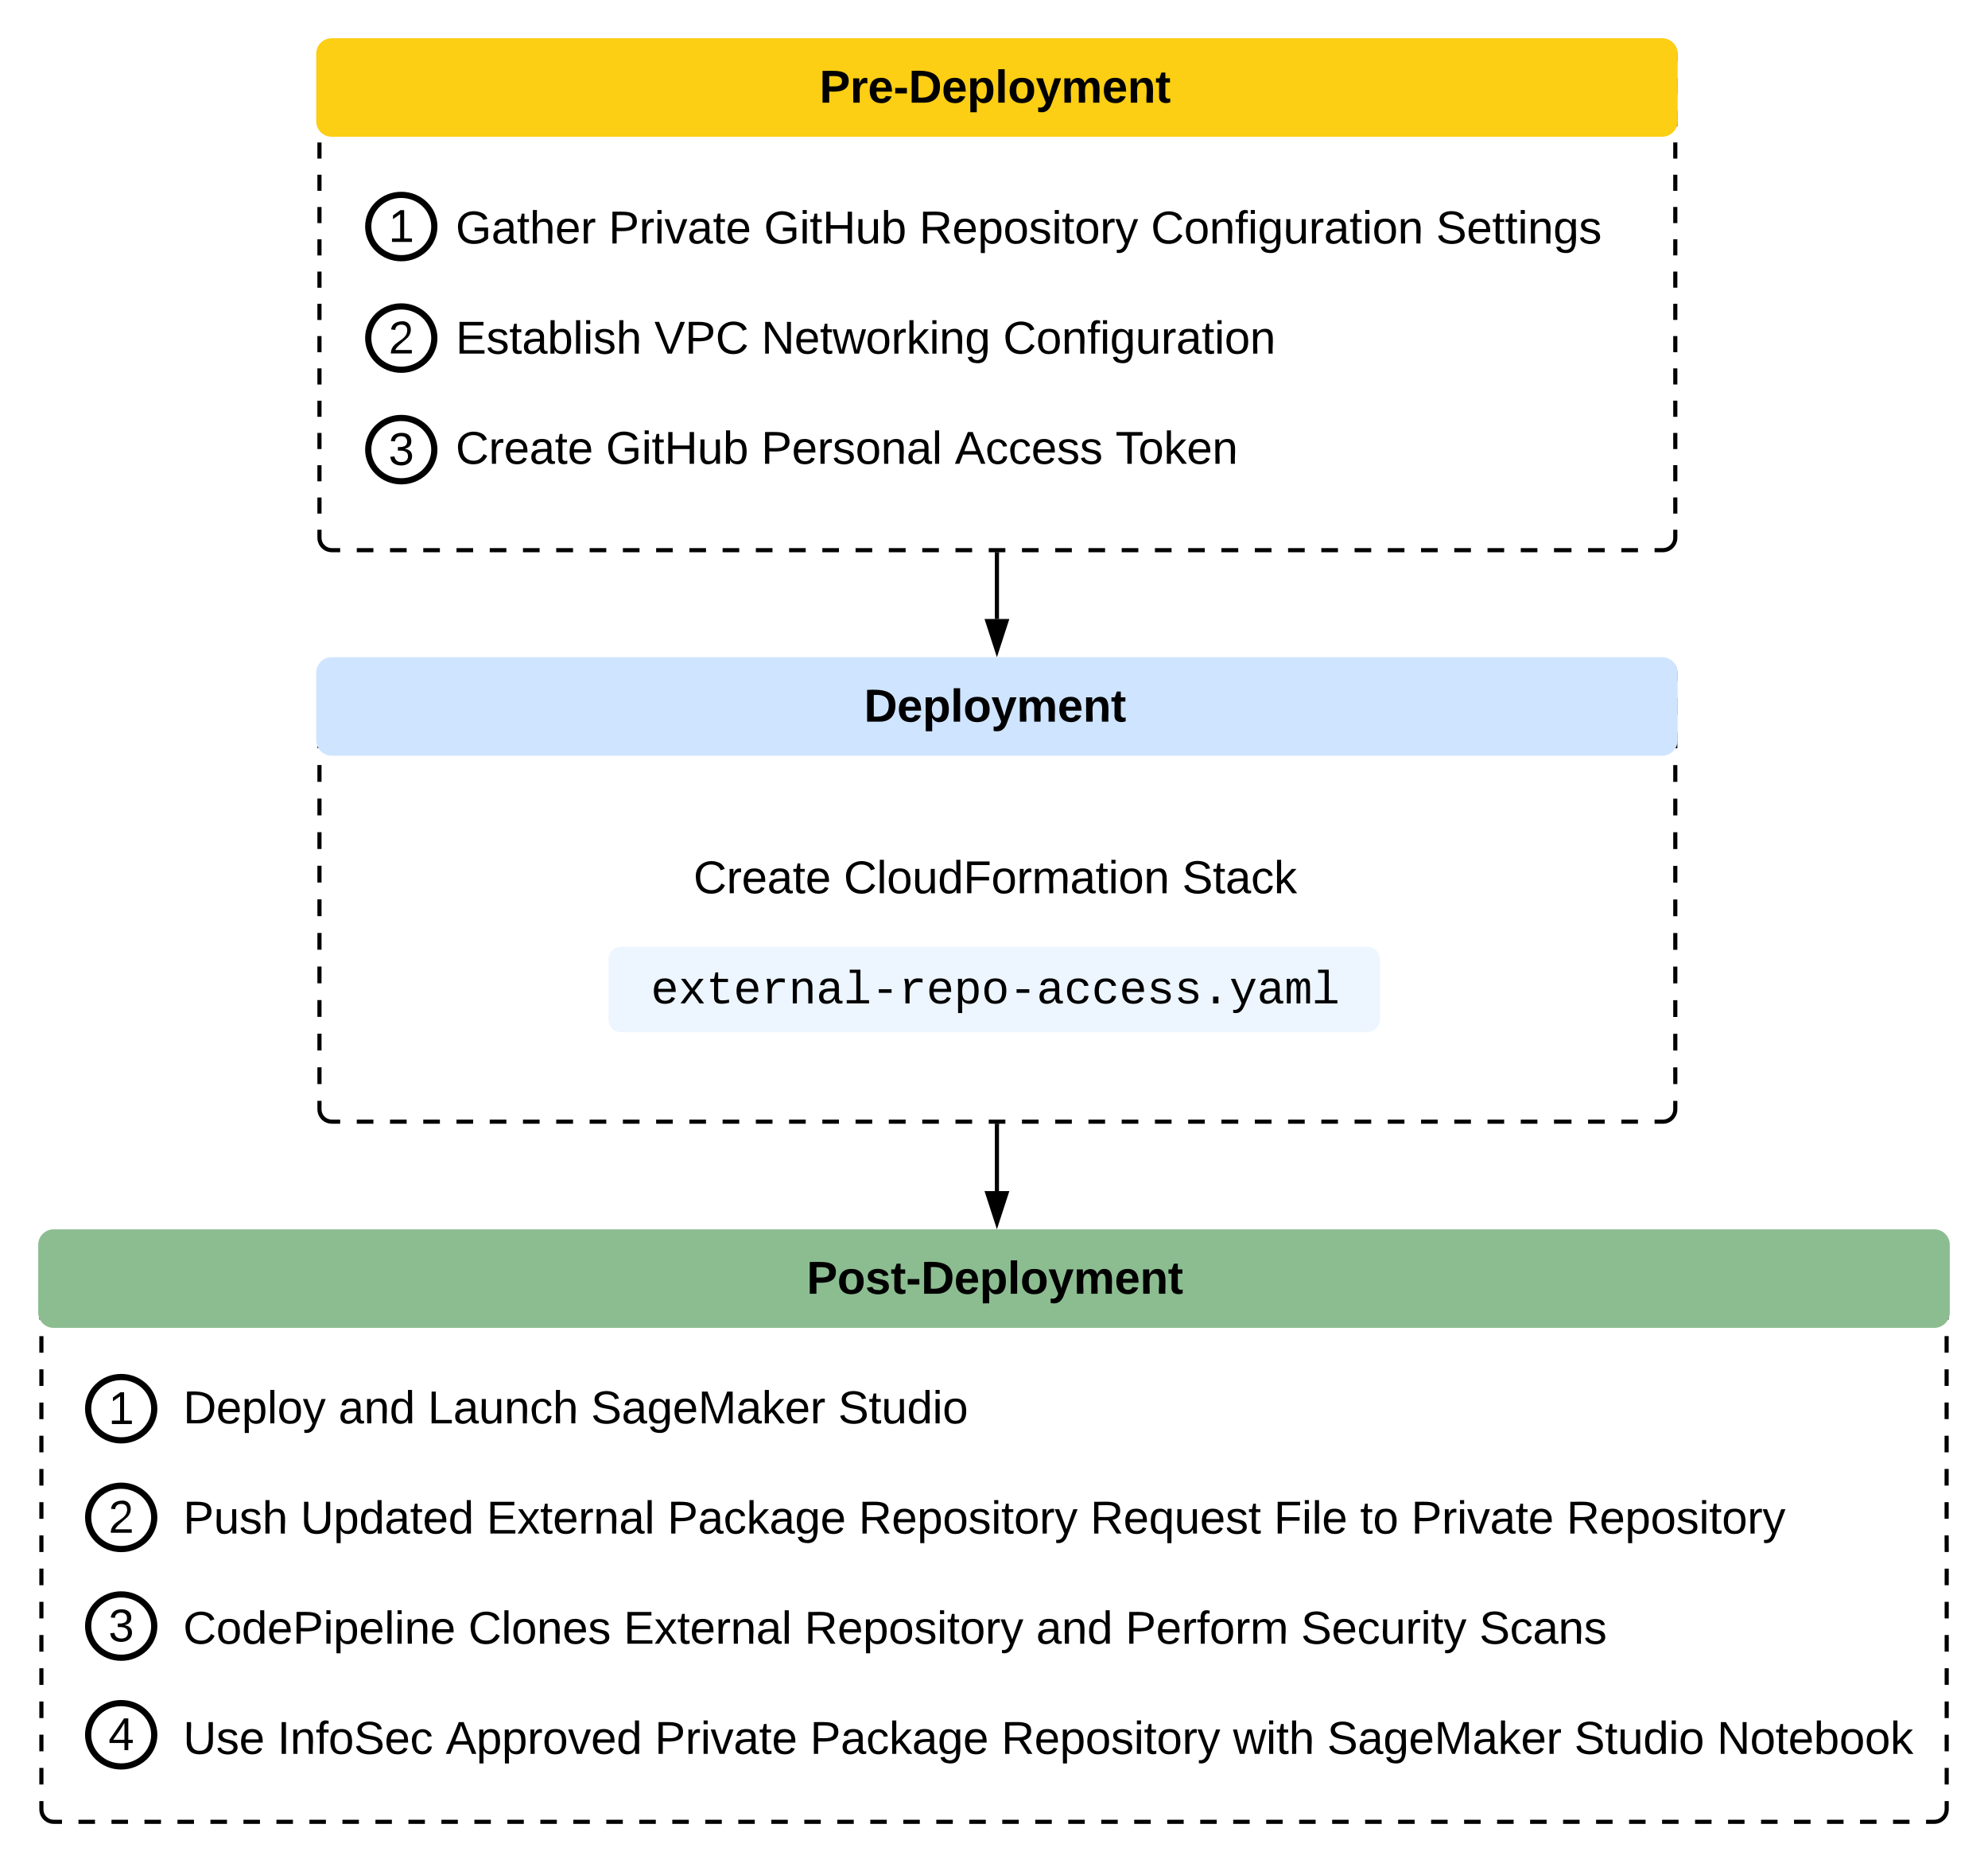 <svg xmlns="http://www.w3.org/2000/svg" xmlns:xlink="http://www.w3.org/1999/xlink" xmlns:lucid="lucid" width="962.33" height="901.96"><g transform="translate(-174.752 -70.667)" lucid:page-tab-id="n0DnsllIAq4K"><path d="M0 0h1760v1360H0z" fill="#fff"/><path d="M469.33 535a6 6 0 0 1 6-6h361.34a6 6 0 0 1 6 6v29.33a6 6 0 0 1-6 6H475.33a6 6 0 0 1-6-6z" stroke="#000" stroke-opacity="0" stroke-width="3" fill="#edf5ff"/><path d="M382 464a6 6 0 0 1 6-6h536a6 6 0 0 1 6 6v117a6 6 0 0 1-6 6H388a6 6 0 0 1-6-6z" stroke="#000" stroke-opacity="0" stroke-width="3" fill="#fff" fill-opacity="0"/><use xlink:href="#a" transform="matrix(1,0,0,1,387,463) translate(123.451 40.09)"/><use xlink:href="#b" transform="matrix(1,0,0,1,387,463) translate(196.167 40.09)"/><use xlink:href="#c" transform="matrix(1,0,0,1,387,463) translate(359.994 40.09)"/><use xlink:href="#d" transform="matrix(1,0,0,1,387,463) translate(269.5 66.757)"/><use xlink:href="#e" transform="matrix(1,0,0,1,387,463) translate(102.806 93.419)"/><path d="M329.33 396.33a6 6 0 0 1 6-6h644a6 6 0 0 1 6 6v211.34a6 6 0 0 1-6 6h-644a6 6 0 0 1-6-6z" fill-opacity="0"/><path d="M347.4 390.33h8.06m8.05 0h8.06m8.05 0h8.06m8.05 0h8.06m8.05 0h8.06m8.05 0h8.06m8.05 0h8.06m8.05 0h8.06m8.05 0h8.06m8.05 0h8.06m8.05 0h8.06m8.05 0h8.06m8.05 0h8.06m8.05 0h8.06m8.05 0h8.06m8.05 0h8.06m8.05 0h8.06m8.05 0h8.06m8.05 0h8.06m8.05 0h8.06m8.05 0h8.06m8.05 0h8.06m8.05 0h8.06m8.05 0h8.06m8.05 0h8.06m8.05 0h8.06m8.05 0h8.06m8.05 0h8.06m8.05 0h8.06m8.05 0h8.06m8.05 0h8.06m8.05 0h8.06m8.05 0h8.06m8.05 0h8.06m8.05 0h8.06m8.05 0h8.06m8.05 0h8.06m8.05 0h8.06m8.05 0h8.06m8.05 0h4.03l.94.08.92.23.86.36.8.48.72.6.6.73.5.8.36.88.22.9.07.95v4.07m0 8.13v8.12m0 8.13v8.13m0 8.14v8.13m0 8.13v8.12m0 8.13v8.13m0 8.13v8.14m0 8.12v8.13m0 8.12v8.13m0 8.13v8.13m0 8.13v8.13m0 8.13v8.12m0 8.13v8.12m0 8.13v4.07l-.07.94-.22.92-.36.87-.5.8-.6.7-.72.62-.8.5-.87.35-.93.22-.94.07h-4.02m-8.04 0h-8.05m-8.04 0h-8.05m-8.04 0H927m-8.04 0h-8.05m-8.04 0h-8.05m-8.04 0h-8.05m-8.04 0h-8.05m-8.04 0h-8.05m-8.04 0h-8.05m-8.04 0h-8.05m-8.04 0h-8.05m-8.04 0h-8.05m-8.04 0H766m-8.04 0h-8.05m-8.04 0h-8.05m-8.04 0h-8.05m-8.04 0h-8.05m-8.04 0h-8.05m-8.04 0h-8.05m-8.04 0h-8.05m-8.04 0h-8.05m-8.04 0h-8.05m-8.04 0H605m-8.04 0h-8.05m-8.04 0h-8.05m-8.04 0h-8.05m-8.04 0h-8.05m-8.04 0h-8.05m-8.04 0h-8.05m-8.04 0h-8.05m-8.04 0h-8.05m-8.04 0h-8.05m-8.04 0H444m-8.04 0h-8.05m-8.04 0h-8.05m-8.04 0h-8.05m-8.04 0h-8.05m-8.04 0h-8.05m-8.04 0h-8.05m-8.04 0h-4.03l-.94-.08-.92-.23-.87-.36-.8-.48-.7-.6-.62-.73-.5-.8-.35-.88-.22-.9-.07-.95v-4.07m0-8.13v-8.12m0-8.13v-8.13m0-8.14v-8.13m0-8.13v-8.12m0-8.13v-8.13m0-8.13v-8.14m0-8.12v-8.13m0-8.12v-8.13m0-8.13v-8.13m0-8.13v-8.13m0-8.13v-8.12m0-8.13v-8.12m0-8.13v-4.07l.08-.94.23-.92.36-.87.48-.8.6-.7.73-.62.8-.5.88-.35.9-.22.95-.07h4.03" stroke="#000" stroke-width="2" fill="none"/><path d="M194.75 673.3a6 6 0 0 1 6-6h910.34a6 6 0 0 1 6 6V946.6a6 6 0 0 1-6 6H200.74a6 6 0 0 1-6-6z" fill-opacity="0"/><path d="M212.73 667.3h8m7.97 0h8m7.97 0h8m7.97 0h8m7.97 0h8m7.98 0h8m7.98 0h7.98m7.98 0h8m7.98 0h7.98m8 0h7.97m8 0h7.97m8 0h7.97m7.98 0h8m7.97 0h7.98m8 0h7.98m8 0h7.98m7.98 0h8m7.97 0h8m7.97 0h8m7.97 0h8m7.98 0h7.98m8 0h7.97m8 0h7.97m8 0h7.97m8 0H604m8 0h8m7.97 0h8m7.97 0h8m7.97 0h8m7.98 0h8m7.97 0h8m7.97 0h8m7.97 0h7.98m8 0h7.97m8 0h7.97m8 0h7.97m7.98 0h7.98m8 0h7.97m8 0h7.97m8 0h7.98m7.98 0h8m7.97 0h8m7.97 0h8m7.97 0h8m7.97 0h8m7.97 0h8m8 0h7.97m8 0h7.97m8 0h7.97m8 0h7.98m8 0h7.97m8 0h7.97m8 0h7.97m7.98 0h8m7.97 0h8m7.97 0h8m7.97 0h4l.92.06.92.22.87.36.8.5.73.6.6.72.5.8.36.88.2.9.1.95v4m0 8.05v8.04m0 8.03v8.04m0 8.03v8.04m0 8.04v8.04m0 8.04v8.04m0 8.04v8.04m0 8.04v8.04m0 8.04v8.04m0 8.03V822m0 8.05v8.04m0 8.03v8.04m0 8.04v8.05m0 8.04v8.03m0 8.04v8.04m0 8.05v8.03m0 8.04v8.04m0 8.04v4.02l-.1.94-.2.92-.37.87-.5.8-.6.72-.72.6-.8.5-.86.36-.92.22-.93.07h-4m-8 0h-7.98m-7.98 0h-8m-7.97 0h-8m-7.98 0h-8m-7.98 0h-7.98m-8 0h-7.97m-8 0h-7.97m-8 0h-7.97m-8 0h-7.97m-8 0h-7.98m-7.98 0h-8m-7.97 0h-8m-7.97 0h-8m-7.97 0h-8m-7.98 0h-8m-7.97 0h-8m-7.97 0h-8m-7.98 0h-7.98m-8 0h-7.97m-8 0h-7.97m-8 0h-7.97m-7.98 0h-7.98m-8 0h-7.98m-7.98 0h-8m-7.97 0h-7.98m-7.98 0h-8m-7.97 0h-8m-7.97 0h-8m-7.97 0h-8m-7.97 0h-8m-7.98 0H612m-8 0h-7.97m-8 0h-7.97m-8 0h-7.97m-8 0h-7.98m-8 0h-7.98m-7.98 0h-8m-7.97 0h-8m-7.98 0h-8m-7.97 0h-8m-7.97 0h-8m-7.97 0h-7.98m-8 0h-7.97m-8 0h-7.97m-8 0h-7.97m-7.98 0h-7.98m-8 0h-7.97m-8 0h-7.97m-8 0h-7.98m-7.98 0h-8m-7.97 0h-8m-7.97 0h-8m-7.97 0h-8m-7.97 0h-8m-7.97 0h-8m-7.98 0h-8m-7.97 0h-4l-.94-.07-.9-.22-.87-.36-.8-.5-.72-.6-.6-.72-.5-.8-.35-.87-.22-.92-.08-.94v-4.02m0-8.04v-8.04m0-8.03v-8.05m0-8.04v-8.03m0-8.04v-8.04m0-8.05v-8.04m0-8.03v-8.04m0-8.04v-8.05m0-8.03v-8.04m0-8.04v-8.04m0-8.04v-8.04m0-8.04v-8.04m0-8.04v-8.04m0-8.04v-8.04m0-8.04v-8.03m0-8.03v-8.04m0-8.04v-8.05m0-8.04v-4l.08-.95.22-.92.36-.86.5-.8.6-.72.72-.62.8-.5.88-.35.9-.22.95-.07h4" stroke="#000" stroke-width="2" fill="none"/><path d="M329.33 96.67a6 6 0 0 1 6-6h644a6 6 0 0 1 6 6V331a6 6 0 0 1-6 6h-644a6 6 0 0 1-6-6z" fill-opacity="0"/><path d="M347.4 90.67h8.06m8.05 0h8.06m8.05 0h8.06m8.05 0h8.06m8.05 0h8.06m8.05 0h8.06m8.05 0h8.06m8.05 0h8.06m8.05 0h8.06m8.05 0h8.06m8.05 0h8.06m8.05 0h8.06m8.05 0h8.06m8.05 0h8.06m8.05 0h8.06m8.05 0h8.06m8.05 0h8.06m8.05 0h8.06m8.05 0h8.06m8.05 0h8.06m8.05 0h8.06m8.05 0h8.06m8.05 0h8.06m8.05 0h8.06m8.05 0h8.06m8.05 0h8.06m8.05 0h8.06m8.05 0h8.06m8.05 0h8.06m8.05 0h8.06m8.05 0h8.06m8.05 0h8.06m8.05 0h8.06m8.05 0h8.06m8.05 0h8.06m8.05 0h8.06m8.05 0h8.06m8.05 0h8.06m8.05 0h8.06m8.05 0h4.03l.94.07.92.22.86.36.8.5.72.6.6.72.5.8.36.87.22.93.07.94v3.9m0 7.8v7.82m0 7.8v7.82m0 7.8v7.82m0 7.8v7.82m0 7.8v7.82m0 7.8v7.83m0 7.82v7.8m0 7.82v7.8m0 7.82v7.8m0 7.82v7.8m0 7.83v7.82m0 7.8v7.82m0 7.8v7.82m0 7.8v7.82m0 7.8V331l-.07.94-.22.9-.36.88-.5.8-.6.72-.72.6-.8.5-.87.37-.93.23-.94.07h-4.02m-8.04 0h-8.05m-8.04 0h-8.05m-8.04 0H927m-8.04 0h-8.05m-8.04 0h-8.05m-8.04 0h-8.05m-8.04 0h-8.05m-8.04 0h-8.05m-8.04 0h-8.05m-8.04 0h-8.05m-8.04 0h-8.05m-8.04 0h-8.05m-8.04 0H766m-8.04 0h-8.05m-8.04 0h-8.05m-8.04 0h-8.05m-8.04 0h-8.05m-8.04 0h-8.05m-8.04 0h-8.05m-8.04 0h-8.05m-8.04 0h-8.05m-8.04 0h-8.05m-8.04 0H605m-8.04 0h-8.05m-8.04 0h-8.05m-8.04 0h-8.05m-8.04 0h-8.05m-8.04 0h-8.05m-8.04 0h-8.05m-8.04 0h-8.05m-8.04 0h-8.05m-8.04 0h-8.05m-8.04 0H444m-8.04 0h-8.05m-8.04 0h-8.05m-8.04 0h-8.05m-8.04 0h-8.05m-8.04 0h-8.05m-8.04 0h-8.05m-8.04 0h-4.03l-.94-.07-.92-.22-.87-.35-.8-.5-.7-.6-.62-.72-.5-.8-.35-.88-.22-.9-.07-.95v-3.9m0-7.82v-7.8m0-7.82v-7.8m0-7.82v-7.8m0-7.82v-7.8m0-7.83v-7.82m0-7.8v-7.82m0-7.8v-7.82m0-7.8v-7.82m0-7.8v-7.83m0-7.82v-7.8m0-7.82v-7.8m0-7.82v-7.8m0-7.82v-7.8m0-7.83v-7.82m0-7.8v-3.9l.08-.95.23-.92.36-.86.48-.8.6-.72.73-.6.8-.5.88-.36.9-.22.95-.07h4.03" stroke="#000" stroke-width="2" fill="none"/><path d="M390.33 145a6 6 0 0 1 6-6h580a6 6 0 0 1 6 6v211.33a6 6 0 0 1-6 6h-580a6 6 0 0 1-6-6z" stroke="#000" stroke-opacity="0" stroke-width="3" fill="#fff" fill-opacity="0"/><use xlink:href="#f" transform="matrix(1,0,0,1,395.333,144) translate(0 44.528)"/><use xlink:href="#g" transform="matrix(1,0,0,1,395.333,144) translate(74.012 44.528)"/><use xlink:href="#h" transform="matrix(1,0,0,1,395.333,144) translate(149.198 44.528)"/><use xlink:href="#i" transform="matrix(1,0,0,1,395.333,144) translate(224.383 44.528)"/><use xlink:href="#j" transform="matrix(1,0,0,1,395.333,144) translate(336.543 44.528)"/><use xlink:href="#k" transform="matrix(1,0,0,1,395.333,144) translate(474.568 44.528)"/><use xlink:href="#l" transform="matrix(1,0,0,1,395.333,144) translate(0 71.194)"/><use xlink:href="#m" transform="matrix(1,0,0,1,395.333,144) translate(0 97.861)"/><use xlink:href="#n" transform="matrix(1,0,0,1,395.333,144) translate(96.173 97.861)"/><use xlink:href="#o" transform="matrix(1,0,0,1,395.333,144) translate(147.963 97.861)"/><use xlink:href="#p" transform="matrix(1,0,0,1,395.333,144) translate(265 97.861)"/><use xlink:href="#l" transform="matrix(1,0,0,1,395.333,144) translate(0 124.528)"/><use xlink:href="#q" transform="matrix(1,0,0,1,395.333,144) translate(0 151.194)"/><use xlink:href="#h" transform="matrix(1,0,0,1,395.333,144) translate(72.716 151.194)"/><use xlink:href="#r" transform="matrix(1,0,0,1,395.333,144) translate(147.901 151.194)"/><use xlink:href="#s" transform="matrix(1,0,0,1,395.333,144) translate(241.605 151.194)"/><use xlink:href="#t" transform="matrix(1,0,0,1,395.333,144) translate(319.383 151.194)"/><use xlink:href="#u" transform="matrix(1,0,0,1,395.333,144) translate(0 177.861)"/><path d="M329.33 96.67a6 6 0 0 1 6-6h644a6 6 0 0 1 6 6v32.7a6 6 0 0 1-6 6h-644a6 6 0 0 1-6-6z" stroke="#fcce14" stroke-width="3" fill="#fcce14"/><path d="M488.94 96.02h334.12v34H488.94z" fill="#fff" fill-opacity="0"/><use xlink:href="#v" transform="matrix(1,0,0,1,493.938,101.022) translate(77.5 19.34)"/><path d="M385 180.33c0 8.47-7.16 15.34-16 15.34s-16-6.87-16-15.34c0-8.47 7.16-15.33 16-15.33s16 6.87 16 15.33z" stroke="#000" stroke-width="3" fill="#fff"/><use xlink:href="#w" transform="matrix(1,0,0,1,358,170) translate(4.827 17.778)"/><path d="M385 234.33c0 8.47-7.16 15.34-16 15.34s-16-6.87-16-15.34c0-8.47 7.16-15.33 16-15.33s16 6.87 16 15.33z" stroke="#000" stroke-width="3" fill="#fff"/><use xlink:href="#x" transform="matrix(1,0,0,1,358,224) translate(4.827 17.778)"/><path d="M385 288.33c0 8.47-7.16 15.34-16 15.34s-16-6.87-16-15.34c0-8.46 7.16-15.33 16-15.33s16 6.87 16 15.33z" stroke="#000" stroke-width="3" fill="#fff"/><use xlink:href="#y" transform="matrix(1,0,0,1,358,278) translate(4.827 17.778)"/><path d="M657.33 339v31.32" stroke="#000" stroke-width="2" fill="none"/><path d="M658.33 339.03h-2V338h2z" stroke="#000" stroke-width=".05"/><path d="M657.33 385.6l-4.63-14.27h9.27z" stroke="#000" stroke-width="2"/><path d="M329.33 396.33a6 6 0 0 1 6-6h644a6 6 0 0 1 6 6v32.7a6 6 0 0 1-6 6h-644a6 6 0 0 1-6-6z" stroke="#cfe4ff" stroke-width="3" fill="#cfe4ff"/><path d="M488.94 395.7h334.12v34H488.94z" fill="#fff" fill-opacity="0"/><g><use xlink:href="#z" transform="matrix(1,0,0,1,493.938,400.689) translate(99.074 19.34)"/></g><path d="M194.75 673.3a6 6 0 0 1 6-6h910.34a6 6 0 0 1 6 6V706a6 6 0 0 1-6 6H200.74a6 6 0 0 1-6-6z" stroke="#8cbd91" stroke-width="3" fill="#8cbd91"/><path d="M488.86 672.64h334.12v34H488.86z" fill="#fff" fill-opacity="0"/><g><use xlink:href="#A" transform="matrix(1,0,0,1,493.857,677.645) translate(71.389 19.34)"/></g><path d="M258.42 729.58a6 6 0 0 1 6-6h846.66a6 6 0 0 1 6 6V940.9a6 6 0 0 1-6 6H264.43a6 6 0 0 1-6-6z" stroke="#000" stroke-opacity="0" stroke-width="3" fill="#fff" fill-opacity="0"/><g><use xlink:href="#B" transform="matrix(1,0,0,1,263.419,728.578) translate(0 31.153)"/><use xlink:href="#C" transform="matrix(1,0,0,1,263.419,728.578) translate(75.185 31.153)"/><use xlink:href="#D" transform="matrix(1,0,0,1,263.419,728.578) translate(118.395 31.153)"/><use xlink:href="#E" transform="matrix(1,0,0,1,263.419,728.578) translate(197.407 31.153)"/><use xlink:href="#F" transform="matrix(1,0,0,1,263.419,728.578) translate(317.037 31.153)"/><use xlink:href="#G" transform="matrix(1,0,0,1,263.419,728.578) translate(0 57.819)"/><use xlink:href="#H" transform="matrix(1,0,0,1,263.419,728.578) translate(0 84.486)"/><use xlink:href="#I" transform="matrix(1,0,0,1,263.419,728.578) translate(56.79 84.486)"/><use xlink:href="#J" transform="matrix(1,0,0,1,263.419,728.578) translate(146.852 84.486)"/><use xlink:href="#K" transform="matrix(1,0,0,1,263.419,728.578) translate(234.383 84.486)"/><use xlink:href="#i" transform="matrix(1,0,0,1,263.419,728.578) translate(326.975 84.486)"/><use xlink:href="#L" transform="matrix(1,0,0,1,263.419,728.578) translate(439.136 84.486)"/><use xlink:href="#M" transform="matrix(1,0,0,1,263.419,728.578) translate(527.963 84.486)"/><use xlink:href="#N" transform="matrix(1,0,0,1,263.419,728.578) translate(569.753 84.486)"/><use xlink:href="#g" transform="matrix(1,0,0,1,263.419,728.578) translate(594.444 84.486)"/><use xlink:href="#O" transform="matrix(1,0,0,1,263.419,728.578) translate(669.63 84.486)"/><use xlink:href="#l" transform="matrix(1,0,0,1,263.419,728.578) translate(0 111.153)"/><use xlink:href="#P" transform="matrix(1,0,0,1,263.419,728.578) translate(0 137.819)"/><use xlink:href="#Q" transform="matrix(1,0,0,1,263.419,728.578) translate(138.025 137.819)"/><use xlink:href="#J" transform="matrix(1,0,0,1,263.419,728.578) translate(213.21 137.819)"/><use xlink:href="#i" transform="matrix(1,0,0,1,263.419,728.578) translate(300.741 137.819)"/><use xlink:href="#C" transform="matrix(1,0,0,1,263.419,728.578) translate(412.901 137.819)"/><use xlink:href="#R" transform="matrix(1,0,0,1,263.419,728.578) translate(456.111 137.819)"/><use xlink:href="#S" transform="matrix(1,0,0,1,263.419,728.578) translate(541.111 137.819)"/><use xlink:href="#T" transform="matrix(1,0,0,1,263.419,728.578) translate(627.407 137.819)"/><use xlink:href="#G" transform="matrix(1,0,0,1,263.419,728.578) translate(0 164.486)"/><use xlink:href="#U" transform="matrix(1,0,0,1,263.419,728.578) translate(0 191.153)"/><use xlink:href="#V" transform="matrix(1,0,0,1,263.419,728.578) translate(45.617 191.153)"/><use xlink:href="#W" transform="matrix(1,0,0,1,263.419,728.578) translate(127.099 191.153)"/><use xlink:href="#g" transform="matrix(1,0,0,1,263.419,728.578) translate(228.272 191.153)"/><use xlink:href="#K" transform="matrix(1,0,0,1,263.419,728.578) translate(303.457 191.153)"/><use xlink:href="#i" transform="matrix(1,0,0,1,263.419,728.578) translate(396.049 191.153)"/><use xlink:href="#X" transform="matrix(1,0,0,1,263.419,728.578) translate(508.21 191.153)"/><use xlink:href="#E" transform="matrix(1,0,0,1,263.419,728.578) translate(553.765 191.153)"/><use xlink:href="#Y" transform="matrix(1,0,0,1,263.419,728.578) translate(673.395 191.153)"/><use xlink:href="#Z" transform="matrix(1,0,0,1,263.419,728.578) translate(742.469 191.153)"/></g><path d="M249.42 752.62c0 8.47-7.16 15.34-16 15.34s-16-6.87-16-15.34c0-8.47 7.16-15.33 16-15.33s16 6.85 16 15.32z" stroke="#000" stroke-width="3" fill="#fff"/><g><use xlink:href="#w" transform="matrix(1,0,0,1,222.419,742.289) translate(4.827 17.778)"/></g><path d="M249.42 805.25c0 8.46-7.16 15.33-16 15.33s-16-6.87-16-15.34c0-8.46 7.16-15.33 16-15.33s16 6.88 16 15.35z" stroke="#000" stroke-width="3" fill="#fff"/><g><use xlink:href="#x" transform="matrix(1,0,0,1,222.419,794.911) translate(4.827 17.778)"/></g><path d="M249.42 857.87c0 8.47-7.16 15.33-16 15.33s-16-6.87-16-15.33c0-8.47 7.16-15.34 16-15.34s16 6.87 16 15.34z" stroke="#000" stroke-width="3" fill="#fff"/><g><use xlink:href="#y" transform="matrix(1,0,0,1,222.419,847.534) translate(4.827 17.778)"/></g><path d="M249.42 910.5c0 8.46-7.16 15.32-16 15.32s-16-6.86-16-15.33c0-8.48 7.16-15.34 16-15.34s16 6.86 16 15.33z" stroke="#000" stroke-width="3" fill="#fff"/><g><use xlink:href="#aa" transform="matrix(1,0,0,1,222.419,900.156) translate(4.827 17.778)"/></g><path d="M657.33 615.67V647.3" stroke="#000" stroke-width="2" fill="none"/><path d="M658.33 615.7h-2v-1.03h2z" stroke="#000" stroke-width=".05"/><path d="M657.33 662.55l-4.63-14.26h9.27z" stroke="#000" stroke-width="2"/><defs><path d="M212-179c-10-28-35-45-73-45-59 0-87 40-87 99 0 60 29 101 89 101 43 0 62-24 78-52l27 14C228-24 195 4 139 4 59 4 22-46 18-125c-6-104 99-153 187-111 19 9 31 26 39 46" id="ab"/><path d="M114-163C36-179 61-72 57 0H25l-1-190h30c1 12-1 29 2 39 6-27 23-49 58-41v29" id="ac"/><path d="M100-194c63 0 86 42 84 106H49c0 40 14 67 53 68 26 1 43-12 49-29l28 8c-11 28-37 45-77 45C44 4 14-33 15-96c1-61 26-98 85-98zm52 81c6-60-76-77-97-28-3 7-6 17-6 28h103" id="ad"/><path d="M141-36C126-15 110 5 73 4 37 3 15-17 15-53c-1-64 63-63 125-63 3-35-9-54-41-54-24 1-41 7-42 31l-33-3c5-37 33-52 76-52 45 0 72 20 72 64v82c-1 20 7 32 28 27v20c-31 9-61-2-59-35zM48-53c0 20 12 33 32 33 41-3 63-29 60-74-43 2-92-5-92 41" id="ae"/><path d="M59-47c-2 24 18 29 38 22v24C64 9 27 4 27-40v-127H5v-23h24l9-43h21v43h35v23H59v120" id="af"/><g id="a"><use transform="matrix(0.062,0,0,0.062,0,0)" xlink:href="#ab"/><use transform="matrix(0.062,0,0,0.062,15.988,0)" xlink:href="#ac"/><use transform="matrix(0.062,0,0,0.062,23.333,0)" xlink:href="#ad"/><use transform="matrix(0.062,0,0,0.062,35.679,0)" xlink:href="#ae"/><use transform="matrix(0.062,0,0,0.062,48.025,0)" xlink:href="#af"/><use transform="matrix(0.062,0,0,0.062,54.198,0)" xlink:href="#ad"/></g><path d="M24 0v-261h32V0H24" id="ag"/><path d="M100-194c62-1 85 37 85 99 1 63-27 99-86 99S16-35 15-95c0-66 28-99 85-99zM99-20c44 1 53-31 53-75 0-43-8-75-51-75s-53 32-53 75 10 74 51 75" id="ah"/><path d="M84 4C-5 8 30-112 23-190h32v120c0 31 7 50 39 49 72-2 45-101 50-169h31l1 190h-30c-1-10 1-25-2-33-11 22-28 36-60 37" id="ai"/><path d="M85-194c31 0 48 13 60 33l-1-100h32l1 261h-30c-2-10 0-23-3-31C134-8 116 4 85 4 32 4 16-35 15-94c0-66 23-100 70-100zm9 24c-40 0-46 34-46 75 0 40 6 74 45 74 42 0 51-32 51-76 0-42-9-74-50-73" id="aj"/><path d="M63-220v92h138v28H63V0H30v-248h175v28H63" id="ak"/><path d="M210-169c-67 3-38 105-44 169h-31v-121c0-29-5-50-35-48C34-165 62-65 56 0H25l-1-190h30c1 10-1 24 2 32 10-44 99-50 107 0 11-21 27-35 58-36 85-2 47 119 55 194h-31v-121c0-29-5-49-35-48" id="al"/><path d="M24-231v-30h32v30H24zM24 0v-190h32V0H24" id="am"/><path d="M117-194c89-4 53 116 60 194h-32v-121c0-31-8-49-39-48C34-167 62-67 57 0H25l-1-190h30c1 10-1 24 2 32 11-22 29-35 61-36" id="an"/><g id="b"><use transform="matrix(0.062,0,0,0.062,0,0)" xlink:href="#ab"/><use transform="matrix(0.062,0,0,0.062,15.988,0)" xlink:href="#ag"/><use transform="matrix(0.062,0,0,0.062,20.864,0)" xlink:href="#ah"/><use transform="matrix(0.062,0,0,0.062,33.21,0)" xlink:href="#ai"/><use transform="matrix(0.062,0,0,0.062,45.556,0)" xlink:href="#aj"/><use transform="matrix(0.062,0,0,0.062,57.901,0)" xlink:href="#ak"/><use transform="matrix(0.062,0,0,0.062,71.42,0)" xlink:href="#ah"/><use transform="matrix(0.062,0,0,0.062,83.765,0)" xlink:href="#ac"/><use transform="matrix(0.062,0,0,0.062,91.111,0)" xlink:href="#al"/><use transform="matrix(0.062,0,0,0.062,109.568,0)" xlink:href="#ae"/><use transform="matrix(0.062,0,0,0.062,121.914,0)" xlink:href="#af"/><use transform="matrix(0.062,0,0,0.062,128.086,0)" xlink:href="#am"/><use transform="matrix(0.062,0,0,0.062,132.963,0)" xlink:href="#ah"/><use transform="matrix(0.062,0,0,0.062,145.309,0)" xlink:href="#an"/></g><path d="M185-189c-5-48-123-54-124 2 14 75 158 14 163 119 3 78-121 87-175 55-17-10-28-26-33-46l33-7c5 56 141 63 141-1 0-78-155-14-162-118-5-82 145-84 179-34 5 7 8 16 11 25" id="ao"/><path d="M96-169c-40 0-48 33-48 73s9 75 48 75c24 0 41-14 43-38l32 2c-6 37-31 61-74 61-59 0-76-41-82-99-10-93 101-131 147-64 4 7 5 14 7 22l-32 3c-4-21-16-35-41-35" id="ap"/><path d="M143 0L79-87 56-68V0H24v-261h32v163l83-92h37l-77 82L181 0h-38" id="aq"/><g id="c"><use transform="matrix(0.062,0,0,0.062,0,0)" xlink:href="#ao"/><use transform="matrix(0.062,0,0,0.062,14.815,0)" xlink:href="#af"/><use transform="matrix(0.062,0,0,0.062,20.988,0)" xlink:href="#ae"/><use transform="matrix(0.062,0,0,0.062,33.333,0)" xlink:href="#ap"/><use transform="matrix(0.062,0,0,0.062,44.444,0)" xlink:href="#aq"/></g><path d="M617-1102c355 0 481 238 477 599H322c5 222 84 388 301 388 144 0 244-59 284-166l158 45C1002-72 854 20 623 20c-342 0-490-220-490-568 0-346 151-554 484-554zm291 461c-18-192-90-328-289-328-194 0-287 128-295 328h584" id="ar"/><path d="M932 0L611-444 288 0H94l415-556-397-526h199l300 421 298-421h201L713-558 1133 0H932" id="as"/><path d="M682 16c-209 0-323-80-324-285v-671H190v-142h170l58-282h120v282h432v142H538v652c2 114 60 155 182 155 106 0 209-16 297-34v137C921-4 806 16 682 16" id="at"/><path d="M839-1102c70 0 148 7 206 17v167c-112-18-268-36-363 15-129 69-208 203-208 395V0H294c-10-367 32-789-52-1082h171c21 75 41 161 48 250h5c67-152 152-270 373-270" id="au"/><path d="M706-1102c241 0 344 136 343 381V0H868v-695c1-168-57-273-220-268-190 6-283 138-283 336V0H185c-3-360 6-732-6-1082h170c4 54 7 126 8 185h3c63-121 164-204 346-205" id="av"/><path d="M1000-272c3 95 12 159 101 161 21 0 41-3 59-7V-6c-44 10-86 16-139 16-141 2-191-84-197-217h-6C748-76 648 20 446 20c-207 0-318-120-318-322 0-266 194-348 454-354l236-4c12-191-40-305-222-305-140 0-220 47-232 172l-188-17c33-204 181-292 423-292 255 0 401 118 401 364v466zm-683-27c0 109 63 184 175 182 166-3 259-96 306-217 24-65 20-120 20-200-232 7-501-28-501 235" id="aw"/><path d="M736-142h380V0H134v-142h422v-1200H267v-142h469v1342" id="ax"/><path d="M334-464v-160h560v160H334" id="ay"/><path d="M698-1104c312 3 392 244 392 558 0 315-82 566-392 566-169 0-277-65-331-184h-5c8 188 2 394 4 589H185V-858c0-76-1-156-6-224h175c6 52 9 120 10 178h4c58-122 150-202 330-200zm-49 991c225 0 255-203 255-433 0-225-32-419-253-419-236 0-285 192-285 441 0 237 53 411 283 411" id="az"/><path d="M615-1102c343 0 484 203 482 560-1 347-147 562-488 562-336 0-475-219-479-562-4-349 156-560 485-560zm-8 989c240 0 301-180 301-429 0-245-55-427-290-427-236 0-299 181-299 427 0 243 61 429 288 429" id="aA"/><path d="M631 20c-350 0-501-215-501-562 0-355 162-560 502-560 250 0 399 118 446 323l-192 14c-23-124-109-196-262-196-242 0-305 171-305 415 1 245 61 427 304 427 151 0 248-77 267-215l190 12C1039-107 883 20 631 20" id="aB"/><path d="M873-819c-18-114-119-146-250-146-163 0-245 50-245 151 0 151 170 148 294 185 182 54 388 94 388 320 0 240-189 325-439 329-245 4-410-69-454-268l159-31c24 133 136 168 295 165 144-2 270-31 270-171 0-164-195-160-331-202-167-52-350-87-350-299 0-218 173-315 413-313 220 2 373 77 412 260" id="aC"/><path d="M496 0v-299h235V0H496" id="aD"/><path d="M168 279c222 39 310-114 368-290L66-1082h192c120 299 249 590 362 896 115-301 235-597 351-896h190L705 0c-65 164-130 320-275 396-67 36-177 35-262 18V279" id="aE"/><path d="M904-1102c199 0 220 177 220 381V0H956v-686c-3-114 0-215-60-264-70-33-125-4-158 71-26 56-39 140-39 252V0H531v-686c-3-114-1-215-61-264-78-41-136 24-157 84-24 69-39 159-39 259V0H105c-3-360 6-732-6-1082h149c6 50 3 123 8 175 36-100 83-195 216-195 135 0 166 79 196 196 42-105 93-196 236-196" id="aF"/><g id="e"><use transform="matrix(0.011,0,0,0.011,0,0)" xlink:href="#ar"/><use transform="matrix(0.011,0,0,0.011,13.336,0)" xlink:href="#as"/><use transform="matrix(0.011,0,0,0.011,26.671,0)" xlink:href="#at"/><use transform="matrix(0.011,0,0,0.011,40.007,0)" xlink:href="#ar"/><use transform="matrix(0.011,0,0,0.011,53.342,0)" xlink:href="#au"/><use transform="matrix(0.011,0,0,0.011,66.678,0)" xlink:href="#av"/><use transform="matrix(0.011,0,0,0.011,80.013,0)" xlink:href="#aw"/><use transform="matrix(0.011,0,0,0.011,93.349,0)" xlink:href="#ax"/><use transform="matrix(0.011,0,0,0.011,106.684,0)" xlink:href="#ay"/><use transform="matrix(0.011,0,0,0.011,120.02,0)" xlink:href="#au"/><use transform="matrix(0.011,0,0,0.011,133.355,0)" xlink:href="#ar"/><use transform="matrix(0.011,0,0,0.011,146.691,0)" xlink:href="#az"/><use transform="matrix(0.011,0,0,0.011,160.026,0)" xlink:href="#aA"/><use transform="matrix(0.011,0,0,0.011,173.362,0)" xlink:href="#ay"/><use transform="matrix(0.011,0,0,0.011,186.697,0)" xlink:href="#aw"/><use transform="matrix(0.011,0,0,0.011,200.033,0)" xlink:href="#aB"/><use transform="matrix(0.011,0,0,0.011,213.368,0)" xlink:href="#aB"/><use transform="matrix(0.011,0,0,0.011,226.704,0)" xlink:href="#ar"/><use transform="matrix(0.011,0,0,0.011,240.039,0)" xlink:href="#aC"/><use transform="matrix(0.011,0,0,0.011,253.375,0)" xlink:href="#aC"/><use transform="matrix(0.011,0,0,0.011,266.71,0)" xlink:href="#aD"/><use transform="matrix(0.011,0,0,0.011,280.046,0)" xlink:href="#aE"/><use transform="matrix(0.011,0,0,0.011,293.381,0)" xlink:href="#aw"/><use transform="matrix(0.011,0,0,0.011,306.717,0)" xlink:href="#aF"/><use transform="matrix(0.011,0,0,0.011,320.052,0)" xlink:href="#ax"/></g><path d="M143 4C61 4 22-44 18-125c-5-107 100-154 193-111 17 8 29 25 37 43l-32 9c-13-25-37-40-76-40-61 0-88 39-88 99 0 61 29 100 91 101 35 0 62-11 79-27v-45h-74v-28h105v86C228-13 192 4 143 4" id="aG"/><path d="M106-169C34-169 62-67 57 0H25v-261h32l-1 103c12-21 28-36 61-36 89 0 53 116 60 194h-32v-121c2-32-8-49-39-48" id="aH"/><g id="f"><use transform="matrix(0.062,0,0,0.062,0,0)" xlink:href="#aG"/><use transform="matrix(0.062,0,0,0.062,17.284,0)" xlink:href="#ae"/><use transform="matrix(0.062,0,0,0.062,29.63,0)" xlink:href="#af"/><use transform="matrix(0.062,0,0,0.062,35.802,0)" xlink:href="#aH"/><use transform="matrix(0.062,0,0,0.062,48.148,0)" xlink:href="#ad"/><use transform="matrix(0.062,0,0,0.062,60.494,0)" xlink:href="#ac"/></g><path d="M30-248c87 1 191-15 191 75 0 78-77 80-158 76V0H30v-248zm33 125c57 0 124 11 124-50 0-59-68-47-124-48v98" id="aI"/><path d="M108 0H70L1-190h34L89-25l56-165h34" id="aJ"/><g id="g"><use transform="matrix(0.062,0,0,0.062,0,0)" xlink:href="#aI"/><use transform="matrix(0.062,0,0,0.062,14.815,0)" xlink:href="#ac"/><use transform="matrix(0.062,0,0,0.062,22.16,0)" xlink:href="#am"/><use transform="matrix(0.062,0,0,0.062,27.037,0)" xlink:href="#aJ"/><use transform="matrix(0.062,0,0,0.062,38.148,0)" xlink:href="#ae"/><use transform="matrix(0.062,0,0,0.062,50.494,0)" xlink:href="#af"/><use transform="matrix(0.062,0,0,0.062,56.667,0)" xlink:href="#ad"/></g><path d="M197 0v-115H63V0H30v-248h33v105h134v-105h34V0h-34" id="aK"/><path d="M115-194c53 0 69 39 70 98 0 66-23 100-70 100C84 3 66-7 56-30L54 0H23l1-261h32v101c10-23 28-34 59-34zm-8 174c40 0 45-34 45-75 0-40-5-75-45-74-42 0-51 32-51 76 0 43 10 73 51 73" id="aL"/><g id="h"><use transform="matrix(0.062,0,0,0.062,0,0)" xlink:href="#aG"/><use transform="matrix(0.062,0,0,0.062,17.284,0)" xlink:href="#am"/><use transform="matrix(0.062,0,0,0.062,22.16,0)" xlink:href="#af"/><use transform="matrix(0.062,0,0,0.062,28.333,0)" xlink:href="#aK"/><use transform="matrix(0.062,0,0,0.062,44.321,0)" xlink:href="#ai"/><use transform="matrix(0.062,0,0,0.062,56.667,0)" xlink:href="#aL"/></g><path d="M233-177c-1 41-23 64-60 70L243 0h-38l-65-103H63V0H30v-248c88 3 205-21 203 71zM63-129c60-2 137 13 137-47 0-61-80-42-137-45v92" id="aM"/><path d="M115-194c55 1 70 41 70 98S169 2 115 4C84 4 66-9 55-30l1 105H24l-1-265h31l2 30c10-21 28-34 59-34zm-8 174c40 0 45-34 45-75s-6-73-45-74c-42 0-51 32-51 76 0 43 10 73 51 73" id="aN"/><path d="M135-143c-3-34-86-38-87 0 15 53 115 12 119 90S17 21 10-45l28-5c4 36 97 45 98 0-10-56-113-15-118-90-4-57 82-63 122-42 12 7 21 19 24 35" id="aO"/><path d="M179-190L93 31C79 59 56 82 12 73V49c39 6 53-20 64-50L1-190h34L92-34l54-156h33" id="aP"/><g id="i"><use transform="matrix(0.062,0,0,0.062,0,0)" xlink:href="#aM"/><use transform="matrix(0.062,0,0,0.062,15.988,0)" xlink:href="#ad"/><use transform="matrix(0.062,0,0,0.062,28.333,0)" xlink:href="#aN"/><use transform="matrix(0.062,0,0,0.062,40.679,0)" xlink:href="#ah"/><use transform="matrix(0.062,0,0,0.062,53.025,0)" xlink:href="#aO"/><use transform="matrix(0.062,0,0,0.062,64.136,0)" xlink:href="#am"/><use transform="matrix(0.062,0,0,0.062,69.012,0)" xlink:href="#af"/><use transform="matrix(0.062,0,0,0.062,75.185,0)" xlink:href="#ah"/><use transform="matrix(0.062,0,0,0.062,87.531,0)" xlink:href="#ac"/><use transform="matrix(0.062,0,0,0.062,94.877,0)" xlink:href="#aP"/></g><path d="M101-234c-31-9-42 10-38 44h38v23H63V0H32v-167H5v-23h27c-7-52 17-82 69-68v24" id="aQ"/><path d="M177-190C167-65 218 103 67 71c-23-6-38-20-44-43l32-5c15 47 100 32 89-28v-30C133-14 115 1 83 1 29 1 15-40 15-95c0-56 16-97 71-98 29-1 48 16 59 35 1-10 0-23 2-32h30zM94-22c36 0 50-32 50-73 0-42-14-75-50-75-39 0-46 34-46 75s6 73 46 73" id="aR"/><g id="j"><use transform="matrix(0.062,0,0,0.062,0,0)" xlink:href="#ab"/><use transform="matrix(0.062,0,0,0.062,15.988,0)" xlink:href="#ah"/><use transform="matrix(0.062,0,0,0.062,28.333,0)" xlink:href="#an"/><use transform="matrix(0.062,0,0,0.062,40.679,0)" xlink:href="#aQ"/><use transform="matrix(0.062,0,0,0.062,46.852,0)" xlink:href="#am"/><use transform="matrix(0.062,0,0,0.062,51.728,0)" xlink:href="#aR"/><use transform="matrix(0.062,0,0,0.062,64.074,0)" xlink:href="#ai"/><use transform="matrix(0.062,0,0,0.062,76.42,0)" xlink:href="#ac"/><use transform="matrix(0.062,0,0,0.062,83.765,0)" xlink:href="#ae"/><use transform="matrix(0.062,0,0,0.062,96.111,0)" xlink:href="#af"/><use transform="matrix(0.062,0,0,0.062,102.284,0)" xlink:href="#am"/><use transform="matrix(0.062,0,0,0.062,107.16,0)" xlink:href="#ah"/><use transform="matrix(0.062,0,0,0.062,119.506,0)" xlink:href="#an"/></g><g id="k"><use transform="matrix(0.062,0,0,0.062,0,0)" xlink:href="#ao"/><use transform="matrix(0.062,0,0,0.062,14.815,0)" xlink:href="#ad"/><use transform="matrix(0.062,0,0,0.062,27.16,0)" xlink:href="#af"/><use transform="matrix(0.062,0,0,0.062,33.333,0)" xlink:href="#af"/><use transform="matrix(0.062,0,0,0.062,39.506,0)" xlink:href="#am"/><use transform="matrix(0.062,0,0,0.062,44.383,0)" xlink:href="#an"/><use transform="matrix(0.062,0,0,0.062,56.728,0)" xlink:href="#aR"/><use transform="matrix(0.062,0,0,0.062,69.074,0)" xlink:href="#aO"/></g><path d="M30 0v-248h187v28H63v79h144v27H63v87h162V0H30" id="aS"/><g id="m"><use transform="matrix(0.062,0,0,0.062,0,0)" xlink:href="#aS"/><use transform="matrix(0.062,0,0,0.062,14.815,0)" xlink:href="#aO"/><use transform="matrix(0.062,0,0,0.062,25.926,0)" xlink:href="#af"/><use transform="matrix(0.062,0,0,0.062,32.099,0)" xlink:href="#ae"/><use transform="matrix(0.062,0,0,0.062,44.444,0)" xlink:href="#aL"/><use transform="matrix(0.062,0,0,0.062,56.79,0)" xlink:href="#ag"/><use transform="matrix(0.062,0,0,0.062,61.667,0)" xlink:href="#am"/><use transform="matrix(0.062,0,0,0.062,66.543,0)" xlink:href="#aO"/><use transform="matrix(0.062,0,0,0.062,77.654,0)" xlink:href="#aH"/></g><path d="M137 0h-34L2-248h35l83 218 83-218h36" id="aT"/><g id="n"><use transform="matrix(0.062,0,0,0.062,0,0)" xlink:href="#aT"/><use transform="matrix(0.062,0,0,0.062,14.815,0)" xlink:href="#aI"/><use transform="matrix(0.062,0,0,0.062,29.63,0)" xlink:href="#ab"/></g><path d="M190 0L58-211 59 0H30v-248h39L202-35l-2-213h31V0h-41" id="aU"/><path d="M206 0h-36l-40-164L89 0H53L-1-190h32L70-26l43-164h34l41 164 42-164h31" id="aV"/><g id="o"><use transform="matrix(0.062,0,0,0.062,0,0)" xlink:href="#aU"/><use transform="matrix(0.062,0,0,0.062,15.988,0)" xlink:href="#ad"/><use transform="matrix(0.062,0,0,0.062,28.333,0)" xlink:href="#af"/><use transform="matrix(0.062,0,0,0.062,34.506,0)" xlink:href="#aV"/><use transform="matrix(0.062,0,0,0.062,50.494,0)" xlink:href="#ah"/><use transform="matrix(0.062,0,0,0.062,62.84,0)" xlink:href="#ac"/><use transform="matrix(0.062,0,0,0.062,70.185,0)" xlink:href="#aq"/><use transform="matrix(0.062,0,0,0.062,81.296,0)" xlink:href="#am"/><use transform="matrix(0.062,0,0,0.062,86.173,0)" xlink:href="#an"/><use transform="matrix(0.062,0,0,0.062,98.519,0)" xlink:href="#aR"/></g><g id="p"><use transform="matrix(0.062,0,0,0.062,0,0)" xlink:href="#ab"/><use transform="matrix(0.062,0,0,0.062,15.988,0)" xlink:href="#ah"/><use transform="matrix(0.062,0,0,0.062,28.333,0)" xlink:href="#an"/><use transform="matrix(0.062,0,0,0.062,40.679,0)" xlink:href="#aQ"/><use transform="matrix(0.062,0,0,0.062,46.852,0)" xlink:href="#am"/><use transform="matrix(0.062,0,0,0.062,51.728,0)" xlink:href="#aR"/><use transform="matrix(0.062,0,0,0.062,64.074,0)" xlink:href="#ai"/><use transform="matrix(0.062,0,0,0.062,76.42,0)" xlink:href="#ac"/><use transform="matrix(0.062,0,0,0.062,83.765,0)" xlink:href="#ae"/><use transform="matrix(0.062,0,0,0.062,96.111,0)" xlink:href="#af"/><use transform="matrix(0.062,0,0,0.062,102.284,0)" xlink:href="#am"/><use transform="matrix(0.062,0,0,0.062,107.16,0)" xlink:href="#ah"/><use transform="matrix(0.062,0,0,0.062,119.506,0)" xlink:href="#an"/></g><g id="q"><use transform="matrix(0.062,0,0,0.062,0,0)" xlink:href="#ab"/><use transform="matrix(0.062,0,0,0.062,15.988,0)" xlink:href="#ac"/><use transform="matrix(0.062,0,0,0.062,23.333,0)" xlink:href="#ad"/><use transform="matrix(0.062,0,0,0.062,35.679,0)" xlink:href="#ae"/><use transform="matrix(0.062,0,0,0.062,48.025,0)" xlink:href="#af"/><use transform="matrix(0.062,0,0,0.062,54.198,0)" xlink:href="#ad"/></g><g id="r"><use transform="matrix(0.062,0,0,0.062,0,0)" xlink:href="#aI"/><use transform="matrix(0.062,0,0,0.062,14.815,0)" xlink:href="#ad"/><use transform="matrix(0.062,0,0,0.062,27.16,0)" xlink:href="#ac"/><use transform="matrix(0.062,0,0,0.062,34.506,0)" xlink:href="#aO"/><use transform="matrix(0.062,0,0,0.062,45.617,0)" xlink:href="#ah"/><use transform="matrix(0.062,0,0,0.062,57.963,0)" xlink:href="#an"/><use transform="matrix(0.062,0,0,0.062,70.309,0)" xlink:href="#ae"/><use transform="matrix(0.062,0,0,0.062,82.654,0)" xlink:href="#ag"/></g><path d="M205 0l-28-72H64L36 0H1l101-248h38L239 0h-34zm-38-99l-47-123c-12 45-31 82-46 123h93" id="aW"/><g id="s"><use transform="matrix(0.062,0,0,0.062,0,0)" xlink:href="#aW"/><use transform="matrix(0.062,0,0,0.062,14.815,0)" xlink:href="#ap"/><use transform="matrix(0.062,0,0,0.062,25.926,0)" xlink:href="#ap"/><use transform="matrix(0.062,0,0,0.062,37.037,0)" xlink:href="#ad"/><use transform="matrix(0.062,0,0,0.062,49.383,0)" xlink:href="#aO"/><use transform="matrix(0.062,0,0,0.062,60.494,0)" xlink:href="#aO"/></g><path d="M127-220V0H93v-220H8v-28h204v28h-85" id="aX"/><g id="t"><use transform="matrix(0.062,0,0,0.062,0,0)" xlink:href="#aX"/><use transform="matrix(0.062,0,0,0.062,11.049,0)" xlink:href="#ah"/><use transform="matrix(0.062,0,0,0.062,23.395,0)" xlink:href="#aq"/><use transform="matrix(0.062,0,0,0.062,34.506,0)" xlink:href="#ad"/><use transform="matrix(0.062,0,0,0.062,46.852,0)" xlink:href="#an"/></g><path d="M24-248c93 1 206-16 204 79-1 75-69 88-152 82V0H24v-248zm52 121c47 0 100 7 100-41 0-47-54-39-100-39v80" id="aY"/><path d="M135-150c-39-12-60 13-60 57V0H25l-1-190h47c2 13-1 29 3 40 6-28 27-53 61-41v41" id="aZ"/><path d="M185-48c-13 30-37 53-82 52C43 2 14-33 14-96s30-98 90-98c62 0 83 45 84 108H66c0 31 8 55 39 56 18 0 30-7 34-22zm-45-69c5-46-57-63-70-21-2 6-4 13-4 21h74" id="ba"/><path d="M14-72v-43h91v43H14" id="bb"/><path d="M24-248c120-7 223 5 221 122C244-46 201 0 124 0H24v-248zM76-40c74 7 117-18 117-86 0-67-45-88-117-82v168" id="bc"/><path d="M135-194c53 0 70 44 70 98 0 56-19 98-73 100-31 1-45-17-59-34 3 33 2 69 2 105H25l-1-265h48c2 10 0 23 3 31 11-24 29-35 60-35zM114-30c33 0 39-31 40-66 0-38-9-64-40-64-56 0-55 130 0 130" id="bd"/><path d="M25 0v-261h50V0H25" id="be"/><path d="M110-194c64 0 96 36 96 99 0 64-35 99-97 99-61 0-95-36-95-99 0-62 34-99 96-99zm-1 164c35 0 45-28 45-65 0-40-10-65-43-65-34 0-45 26-45 65 0 36 10 65 43 65" id="bf"/><path d="M123 10C108 53 80 86 19 72V37c35 8 53-11 59-39L3-190h52l48 148c12-52 28-100 44-148h51" id="bg"/><path d="M220-157c-53 9-28 100-34 157h-49v-107c1-27-5-49-29-50C55-147 81-57 75 0H25l-1-190h47c2 12-1 28 3 38 10-53 101-56 108 0 13-22 24-43 59-42 82 1 51 116 57 194h-49v-107c-1-25-5-48-29-50" id="bh"/><path d="M135-194c87-1 58 113 63 194h-50c-7-57 23-157-34-157-59 0-34 97-39 157H25l-1-190h47c2 12-1 28 3 38 12-26 28-41 61-42" id="bi"/><path d="M115-3C79 11 28 4 28-45v-112H4v-33h27l15-45h31v45h36v33H77v99c-1 23 16 31 38 25v30" id="bj"/><g id="v"><use transform="matrix(0.062,0,0,0.062,0,0)" xlink:href="#aY"/><use transform="matrix(0.062,0,0,0.062,14.815,0)" xlink:href="#aZ"/><use transform="matrix(0.062,0,0,0.062,23.457,0)" xlink:href="#ba"/><use transform="matrix(0.062,0,0,0.062,35.802,0)" xlink:href="#bb"/><use transform="matrix(0.062,0,0,0.062,43.148,0)" xlink:href="#bc"/><use transform="matrix(0.062,0,0,0.062,59.136,0)" xlink:href="#ba"/><use transform="matrix(0.062,0,0,0.062,71.481,0)" xlink:href="#bd"/><use transform="matrix(0.062,0,0,0.062,85,0)" xlink:href="#be"/><use transform="matrix(0.062,0,0,0.062,91.173,0)" xlink:href="#bf"/><use transform="matrix(0.062,0,0,0.062,104.691,0)" xlink:href="#bg"/><use transform="matrix(0.062,0,0,0.062,117.037,0)" xlink:href="#bh"/><use transform="matrix(0.062,0,0,0.062,136.79,0)" xlink:href="#ba"/><use transform="matrix(0.062,0,0,0.062,149.136,0)" xlink:href="#bi"/><use transform="matrix(0.062,0,0,0.062,162.654,0)" xlink:href="#bj"/></g><path d="M27 0v-27h64v-190l-56 39v-29l58-41h29v221h61V0H27" id="bk"/><use transform="matrix(0.062,0,0,0.062,0,0)" xlink:href="#bk" id="w"/><path d="M101-251c82-7 93 87 43 132L82-64C71-53 59-42 53-27h129V0H18c2-99 128-94 128-182 0-28-16-43-45-43s-46 15-49 41l-32-3c6-41 34-60 81-64" id="bl"/><use transform="matrix(0.062,0,0,0.062,0,0)" xlink:href="#bl" id="x"/><path d="M126-127c33 6 58 20 58 59 0 88-139 92-164 29-3-8-5-16-6-25l32-3c6 27 21 44 54 44 32 0 52-15 52-46 0-38-36-46-79-43v-28c39 1 72-4 72-42 0-27-17-43-46-43-28 0-47 15-49 41l-32-3c6-42 35-63 81-64 48-1 79 21 79 65 0 36-21 52-52 59" id="bm"/><use transform="matrix(0.062,0,0,0.062,0,0)" xlink:href="#bm" id="y"/><g id="z"><use transform="matrix(0.062,0,0,0.062,0,0)" xlink:href="#bc"/><use transform="matrix(0.062,0,0,0.062,15.988,0)" xlink:href="#ba"/><use transform="matrix(0.062,0,0,0.062,28.333,0)" xlink:href="#bd"/><use transform="matrix(0.062,0,0,0.062,41.852,0)" xlink:href="#be"/><use transform="matrix(0.062,0,0,0.062,48.025,0)" xlink:href="#bf"/><use transform="matrix(0.062,0,0,0.062,61.543,0)" xlink:href="#bg"/><use transform="matrix(0.062,0,0,0.062,73.889,0)" xlink:href="#bh"/><use transform="matrix(0.062,0,0,0.062,93.642,0)" xlink:href="#ba"/><use transform="matrix(0.062,0,0,0.062,105.988,0)" xlink:href="#bi"/><use transform="matrix(0.062,0,0,0.062,119.506,0)" xlink:href="#bj"/></g><path d="M137-138c1-29-70-34-71-4 15 46 118 7 119 86 1 83-164 76-172 9l43-7c4 19 20 25 44 25 33 8 57-30 24-41C81-84 22-81 20-136c-2-80 154-74 161-7" id="bn"/><g id="A"><use transform="matrix(0.062,0,0,0.062,0,0)" xlink:href="#aY"/><use transform="matrix(0.062,0,0,0.062,14.815,0)" xlink:href="#bf"/><use transform="matrix(0.062,0,0,0.062,28.333,0)" xlink:href="#bn"/><use transform="matrix(0.062,0,0,0.062,40.679,0)" xlink:href="#bj"/><use transform="matrix(0.062,0,0,0.062,48.025,0)" xlink:href="#bb"/><use transform="matrix(0.062,0,0,0.062,55.37,0)" xlink:href="#bc"/><use transform="matrix(0.062,0,0,0.062,71.358,0)" xlink:href="#ba"/><use transform="matrix(0.062,0,0,0.062,83.704,0)" xlink:href="#bd"/><use transform="matrix(0.062,0,0,0.062,97.222,0)" xlink:href="#be"/><use transform="matrix(0.062,0,0,0.062,103.395,0)" xlink:href="#bf"/><use transform="matrix(0.062,0,0,0.062,116.914,0)" xlink:href="#bg"/><use transform="matrix(0.062,0,0,0.062,129.259,0)" xlink:href="#bh"/><use transform="matrix(0.062,0,0,0.062,149.012,0)" xlink:href="#ba"/><use transform="matrix(0.062,0,0,0.062,161.358,0)" xlink:href="#bi"/><use transform="matrix(0.062,0,0,0.062,174.877,0)" xlink:href="#bj"/></g><path d="M30-248c118-7 216 8 213 122C240-48 200 0 122 0H30v-248zM63-27c89 8 146-16 146-99s-60-101-146-95v194" id="bo"/><g id="B"><use transform="matrix(0.062,0,0,0.062,0,0)" xlink:href="#bo"/><use transform="matrix(0.062,0,0,0.062,15.988,0)" xlink:href="#ad"/><use transform="matrix(0.062,0,0,0.062,28.333,0)" xlink:href="#aN"/><use transform="matrix(0.062,0,0,0.062,40.679,0)" xlink:href="#ag"/><use transform="matrix(0.062,0,0,0.062,45.556,0)" xlink:href="#ah"/><use transform="matrix(0.062,0,0,0.062,57.901,0)" xlink:href="#aP"/></g><g id="C"><use transform="matrix(0.062,0,0,0.062,0,0)" xlink:href="#ae"/><use transform="matrix(0.062,0,0,0.062,12.346,0)" xlink:href="#an"/><use transform="matrix(0.062,0,0,0.062,24.691,0)" xlink:href="#aj"/></g><path d="M30 0v-248h33v221h125V0H30" id="bp"/><g id="D"><use transform="matrix(0.062,0,0,0.062,0,0)" xlink:href="#bp"/><use transform="matrix(0.062,0,0,0.062,12.346,0)" xlink:href="#ae"/><use transform="matrix(0.062,0,0,0.062,24.691,0)" xlink:href="#ai"/><use transform="matrix(0.062,0,0,0.062,37.037,0)" xlink:href="#an"/><use transform="matrix(0.062,0,0,0.062,49.383,0)" xlink:href="#ap"/><use transform="matrix(0.062,0,0,0.062,60.494,0)" xlink:href="#aH"/></g><path d="M240 0l2-218c-23 76-54 145-80 218h-23L58-218 59 0H30v-248h44l77 211c21-75 51-140 76-211h43V0h-30" id="bq"/><g id="E"><use transform="matrix(0.062,0,0,0.062,0,0)" xlink:href="#ao"/><use transform="matrix(0.062,0,0,0.062,14.815,0)" xlink:href="#ae"/><use transform="matrix(0.062,0,0,0.062,27.16,0)" xlink:href="#aR"/><use transform="matrix(0.062,0,0,0.062,39.506,0)" xlink:href="#ad"/><use transform="matrix(0.062,0,0,0.062,51.852,0)" xlink:href="#bq"/><use transform="matrix(0.062,0,0,0.062,70.309,0)" xlink:href="#ae"/><use transform="matrix(0.062,0,0,0.062,82.654,0)" xlink:href="#aq"/><use transform="matrix(0.062,0,0,0.062,93.765,0)" xlink:href="#ad"/><use transform="matrix(0.062,0,0,0.062,106.111,0)" xlink:href="#ac"/></g><g id="F"><use transform="matrix(0.062,0,0,0.062,0,0)" xlink:href="#ao"/><use transform="matrix(0.062,0,0,0.062,14.815,0)" xlink:href="#af"/><use transform="matrix(0.062,0,0,0.062,20.988,0)" xlink:href="#ai"/><use transform="matrix(0.062,0,0,0.062,33.333,0)" xlink:href="#aj"/><use transform="matrix(0.062,0,0,0.062,45.679,0)" xlink:href="#am"/><use transform="matrix(0.062,0,0,0.062,50.556,0)" xlink:href="#ah"/></g><g id="H"><use transform="matrix(0.062,0,0,0.062,0,0)" xlink:href="#aI"/><use transform="matrix(0.062,0,0,0.062,14.815,0)" xlink:href="#ai"/><use transform="matrix(0.062,0,0,0.062,27.16,0)" xlink:href="#aO"/><use transform="matrix(0.062,0,0,0.062,38.272,0)" xlink:href="#aH"/></g><path d="M232-93c-1 65-40 97-104 97C67 4 28-28 28-90v-158h33c8 89-33 224 67 224 102 0 64-133 71-224h33v155" id="br"/><g id="I"><use transform="matrix(0.062,0,0,0.062,0,0)" xlink:href="#br"/><use transform="matrix(0.062,0,0,0.062,15.988,0)" xlink:href="#aN"/><use transform="matrix(0.062,0,0,0.062,28.333,0)" xlink:href="#aj"/><use transform="matrix(0.062,0,0,0.062,40.679,0)" xlink:href="#ae"/><use transform="matrix(0.062,0,0,0.062,53.025,0)" xlink:href="#af"/><use transform="matrix(0.062,0,0,0.062,59.198,0)" xlink:href="#ad"/><use transform="matrix(0.062,0,0,0.062,71.543,0)" xlink:href="#aj"/></g><path d="M141 0L90-78 38 0H4l68-98-65-92h35l48 74 47-74h35l-64 92 68 98h-35" id="bs"/><g id="J"><use transform="matrix(0.062,0,0,0.062,0,0)" xlink:href="#aS"/><use transform="matrix(0.062,0,0,0.062,14.815,0)" xlink:href="#bs"/><use transform="matrix(0.062,0,0,0.062,25.926,0)" xlink:href="#af"/><use transform="matrix(0.062,0,0,0.062,32.099,0)" xlink:href="#ad"/><use transform="matrix(0.062,0,0,0.062,44.444,0)" xlink:href="#ac"/><use transform="matrix(0.062,0,0,0.062,51.79,0)" xlink:href="#an"/><use transform="matrix(0.062,0,0,0.062,64.136,0)" xlink:href="#ae"/><use transform="matrix(0.062,0,0,0.062,76.481,0)" xlink:href="#ag"/></g><g id="K"><use transform="matrix(0.062,0,0,0.062,0,0)" xlink:href="#aI"/><use transform="matrix(0.062,0,0,0.062,14.815,0)" xlink:href="#ae"/><use transform="matrix(0.062,0,0,0.062,27.16,0)" xlink:href="#ap"/><use transform="matrix(0.062,0,0,0.062,38.272,0)" xlink:href="#aq"/><use transform="matrix(0.062,0,0,0.062,49.383,0)" xlink:href="#ae"/><use transform="matrix(0.062,0,0,0.062,61.728,0)" xlink:href="#aR"/><use transform="matrix(0.062,0,0,0.062,74.074,0)" xlink:href="#ad"/></g><path d="M145-31C134-9 116 4 85 4 32 4 16-35 15-94c0-59 17-99 70-100 32-1 48 14 60 33 0-11-1-24 2-32h30l-1 268h-32zM93-21c41 0 51-33 51-76s-8-73-50-73c-40 0-46 35-46 75s5 74 45 74" id="bt"/><g id="L"><use transform="matrix(0.062,0,0,0.062,0,0)" xlink:href="#aM"/><use transform="matrix(0.062,0,0,0.062,15.988,0)" xlink:href="#ad"/><use transform="matrix(0.062,0,0,0.062,28.333,0)" xlink:href="#bt"/><use transform="matrix(0.062,0,0,0.062,40.679,0)" xlink:href="#ai"/><use transform="matrix(0.062,0,0,0.062,53.025,0)" xlink:href="#ad"/><use transform="matrix(0.062,0,0,0.062,65.37,0)" xlink:href="#aO"/><use transform="matrix(0.062,0,0,0.062,76.481,0)" xlink:href="#af"/></g><g id="M"><use transform="matrix(0.062,0,0,0.062,0,0)" xlink:href="#ak"/><use transform="matrix(0.062,0,0,0.062,13.519,0)" xlink:href="#am"/><use transform="matrix(0.062,0,0,0.062,18.395,0)" xlink:href="#ag"/><use transform="matrix(0.062,0,0,0.062,23.272,0)" xlink:href="#ad"/></g><g id="N"><use transform="matrix(0.062,0,0,0.062,0,0)" xlink:href="#af"/><use transform="matrix(0.062,0,0,0.062,6.173,0)" xlink:href="#ah"/></g><g id="O"><use transform="matrix(0.062,0,0,0.062,0,0)" xlink:href="#aM"/><use transform="matrix(0.062,0,0,0.062,15.988,0)" xlink:href="#ad"/><use transform="matrix(0.062,0,0,0.062,28.333,0)" xlink:href="#aN"/><use transform="matrix(0.062,0,0,0.062,40.679,0)" xlink:href="#ah"/><use transform="matrix(0.062,0,0,0.062,53.025,0)" xlink:href="#aO"/><use transform="matrix(0.062,0,0,0.062,64.136,0)" xlink:href="#am"/><use transform="matrix(0.062,0,0,0.062,69.012,0)" xlink:href="#af"/><use transform="matrix(0.062,0,0,0.062,75.185,0)" xlink:href="#ah"/><use transform="matrix(0.062,0,0,0.062,87.531,0)" xlink:href="#ac"/><use transform="matrix(0.062,0,0,0.062,94.877,0)" xlink:href="#aP"/></g><g id="P"><use transform="matrix(0.062,0,0,0.062,0,0)" xlink:href="#ab"/><use transform="matrix(0.062,0,0,0.062,15.988,0)" xlink:href="#ah"/><use transform="matrix(0.062,0,0,0.062,28.333,0)" xlink:href="#aj"/><use transform="matrix(0.062,0,0,0.062,40.679,0)" xlink:href="#ad"/><use transform="matrix(0.062,0,0,0.062,53.025,0)" xlink:href="#aI"/><use transform="matrix(0.062,0,0,0.062,67.84,0)" xlink:href="#am"/><use transform="matrix(0.062,0,0,0.062,72.716,0)" xlink:href="#aN"/><use transform="matrix(0.062,0,0,0.062,85.062,0)" xlink:href="#ad"/><use transform="matrix(0.062,0,0,0.062,97.407,0)" xlink:href="#ag"/><use transform="matrix(0.062,0,0,0.062,102.284,0)" xlink:href="#am"/><use transform="matrix(0.062,0,0,0.062,107.16,0)" xlink:href="#an"/><use transform="matrix(0.062,0,0,0.062,119.506,0)" xlink:href="#ad"/></g><g id="Q"><use transform="matrix(0.062,0,0,0.062,0,0)" xlink:href="#ab"/><use transform="matrix(0.062,0,0,0.062,15.988,0)" xlink:href="#ag"/><use transform="matrix(0.062,0,0,0.062,20.864,0)" xlink:href="#ah"/><use transform="matrix(0.062,0,0,0.062,33.21,0)" xlink:href="#an"/><use transform="matrix(0.062,0,0,0.062,45.556,0)" xlink:href="#ad"/><use transform="matrix(0.062,0,0,0.062,57.901,0)" xlink:href="#aO"/></g><g id="R"><use transform="matrix(0.062,0,0,0.062,0,0)" xlink:href="#aI"/><use transform="matrix(0.062,0,0,0.062,14.815,0)" xlink:href="#ad"/><use transform="matrix(0.062,0,0,0.062,27.16,0)" xlink:href="#ac"/><use transform="matrix(0.062,0,0,0.062,34.506,0)" xlink:href="#aQ"/><use transform="matrix(0.062,0,0,0.062,40.679,0)" xlink:href="#ah"/><use transform="matrix(0.062,0,0,0.062,53.025,0)" xlink:href="#ac"/><use transform="matrix(0.062,0,0,0.062,60.37,0)" xlink:href="#al"/></g><g id="S"><use transform="matrix(0.062,0,0,0.062,0,0)" xlink:href="#ao"/><use transform="matrix(0.062,0,0,0.062,14.815,0)" xlink:href="#ad"/><use transform="matrix(0.062,0,0,0.062,27.16,0)" xlink:href="#ap"/><use transform="matrix(0.062,0,0,0.062,38.272,0)" xlink:href="#ai"/><use transform="matrix(0.062,0,0,0.062,50.617,0)" xlink:href="#ac"/><use transform="matrix(0.062,0,0,0.062,57.963,0)" xlink:href="#am"/><use transform="matrix(0.062,0,0,0.062,62.84,0)" xlink:href="#af"/><use transform="matrix(0.062,0,0,0.062,69.012,0)" xlink:href="#aP"/></g><g id="T"><use transform="matrix(0.062,0,0,0.062,0,0)" xlink:href="#ao"/><use transform="matrix(0.062,0,0,0.062,14.815,0)" xlink:href="#ap"/><use transform="matrix(0.062,0,0,0.062,25.926,0)" xlink:href="#ae"/><use transform="matrix(0.062,0,0,0.062,38.272,0)" xlink:href="#an"/><use transform="matrix(0.062,0,0,0.062,50.617,0)" xlink:href="#aO"/></g><g id="U"><use transform="matrix(0.062,0,0,0.062,0,0)" xlink:href="#br"/><use transform="matrix(0.062,0,0,0.062,15.988,0)" xlink:href="#aO"/><use transform="matrix(0.062,0,0,0.062,27.099,0)" xlink:href="#ad"/></g><path d="M33 0v-248h34V0H33" id="bu"/><g id="V"><use transform="matrix(0.062,0,0,0.062,0,0)" xlink:href="#bu"/><use transform="matrix(0.062,0,0,0.062,6.173,0)" xlink:href="#an"/><use transform="matrix(0.062,0,0,0.062,18.519,0)" xlink:href="#aQ"/><use transform="matrix(0.062,0,0,0.062,24.691,0)" xlink:href="#ah"/><use transform="matrix(0.062,0,0,0.062,37.037,0)" xlink:href="#ao"/><use transform="matrix(0.062,0,0,0.062,51.852,0)" xlink:href="#ad"/><use transform="matrix(0.062,0,0,0.062,64.198,0)" xlink:href="#ap"/></g><g id="W"><use transform="matrix(0.062,0,0,0.062,0,0)" xlink:href="#aW"/><use transform="matrix(0.062,0,0,0.062,14.815,0)" xlink:href="#aN"/><use transform="matrix(0.062,0,0,0.062,27.16,0)" xlink:href="#aN"/><use transform="matrix(0.062,0,0,0.062,39.506,0)" xlink:href="#ac"/><use transform="matrix(0.062,0,0,0.062,46.852,0)" xlink:href="#ah"/><use transform="matrix(0.062,0,0,0.062,59.198,0)" xlink:href="#aJ"/><use transform="matrix(0.062,0,0,0.062,70.309,0)" xlink:href="#ad"/><use transform="matrix(0.062,0,0,0.062,82.654,0)" xlink:href="#aj"/></g><g id="X"><use transform="matrix(0.062,0,0,0.062,0,0)" xlink:href="#aV"/><use transform="matrix(0.062,0,0,0.062,15.988,0)" xlink:href="#am"/><use transform="matrix(0.062,0,0,0.062,20.864,0)" xlink:href="#af"/><use transform="matrix(0.062,0,0,0.062,27.037,0)" xlink:href="#aH"/></g><g id="Y"><use transform="matrix(0.062,0,0,0.062,0,0)" xlink:href="#ao"/><use transform="matrix(0.062,0,0,0.062,14.815,0)" xlink:href="#af"/><use transform="matrix(0.062,0,0,0.062,20.988,0)" xlink:href="#ai"/><use transform="matrix(0.062,0,0,0.062,33.333,0)" xlink:href="#aj"/><use transform="matrix(0.062,0,0,0.062,45.679,0)" xlink:href="#am"/><use transform="matrix(0.062,0,0,0.062,50.556,0)" xlink:href="#ah"/></g><g id="Z"><use transform="matrix(0.062,0,0,0.062,0,0)" xlink:href="#aU"/><use transform="matrix(0.062,0,0,0.062,15.988,0)" xlink:href="#ah"/><use transform="matrix(0.062,0,0,0.062,28.333,0)" xlink:href="#af"/><use transform="matrix(0.062,0,0,0.062,34.506,0)" xlink:href="#ad"/><use transform="matrix(0.062,0,0,0.062,46.852,0)" xlink:href="#aL"/><use transform="matrix(0.062,0,0,0.062,59.198,0)" xlink:href="#ah"/><use transform="matrix(0.062,0,0,0.062,71.543,0)" xlink:href="#ah"/><use transform="matrix(0.062,0,0,0.062,83.889,0)" xlink:href="#aq"/></g><path d="M155-56V0h-30v-56H8v-25l114-167h33v167h35v25h-35zm-30-156c-27 46-58 90-88 131h88v-131" id="bv"/><use transform="matrix(0.062,0,0,0.062,0,0)" xlink:href="#bv" id="aa"/></defs></g></svg>